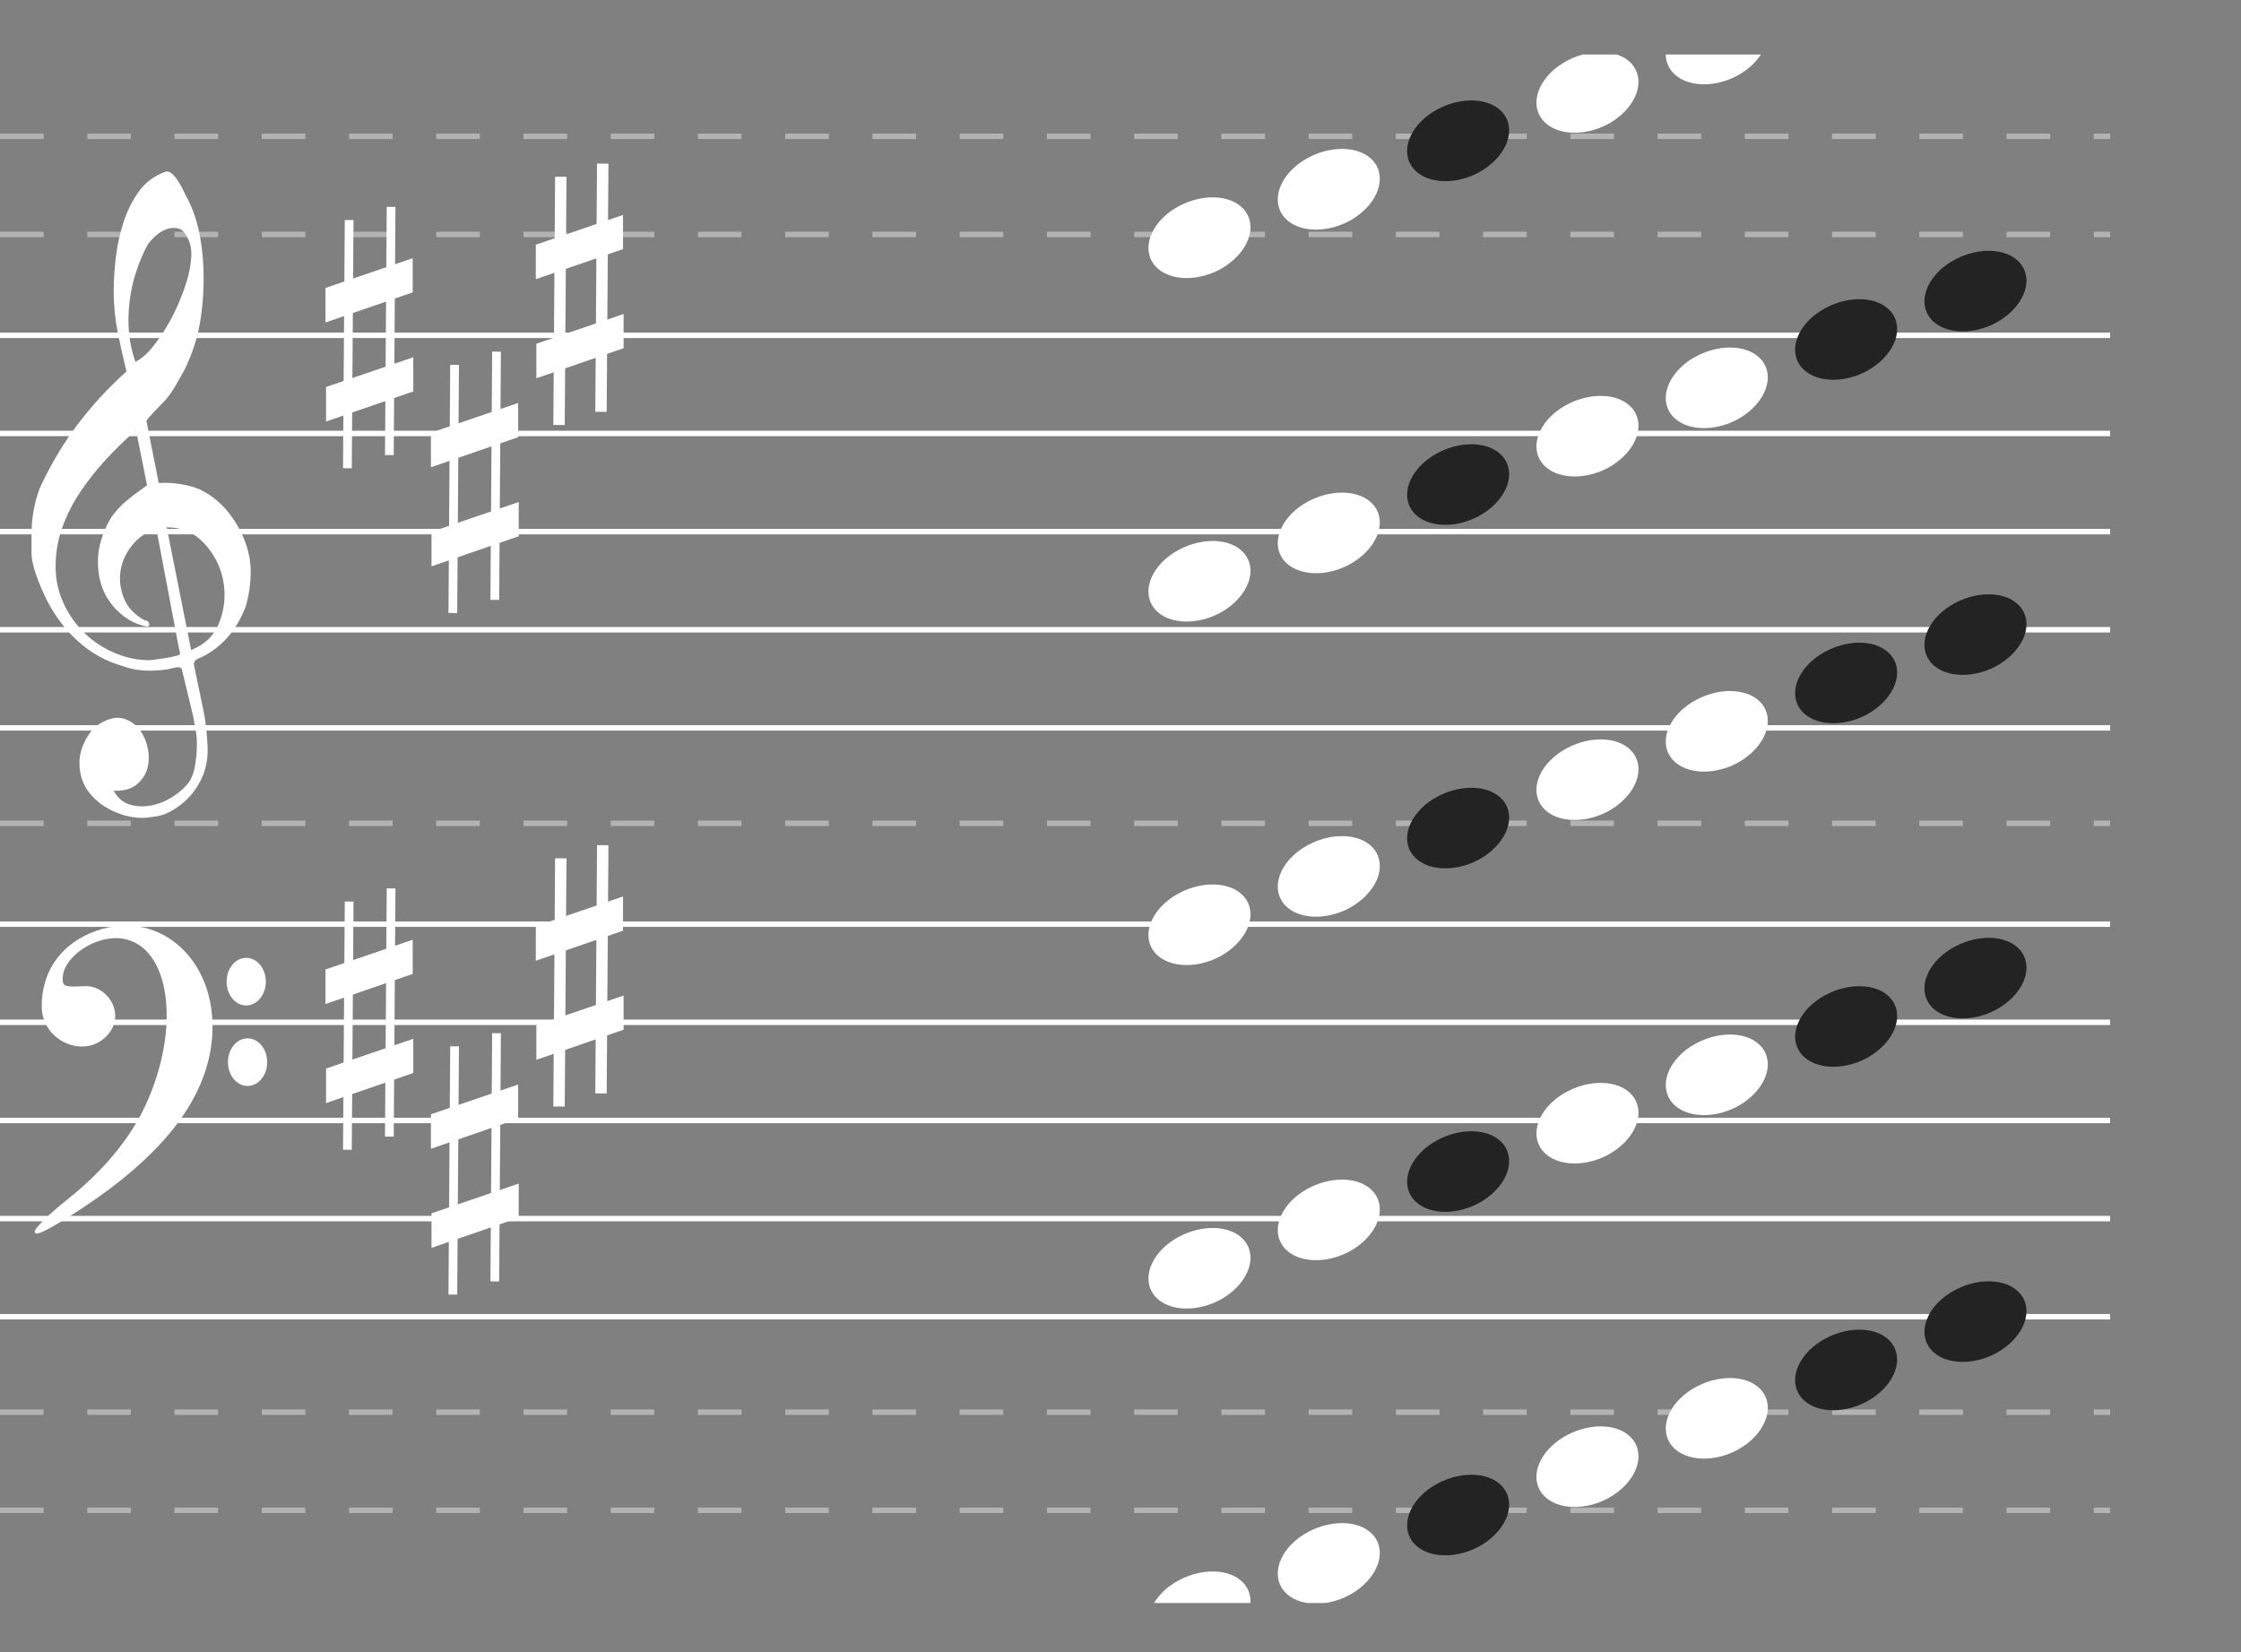 <svg width="411" height="303" viewBox="0 0 411 303" fill="none" xmlns="http://www.w3.org/2000/svg">
<rect x="0" y="0" width="411" height="303" fill="#808080" stroke="none"/>
<line y1="25" x2="387" y2="25" stroke="white" stroke-opacity="0.4" stroke-dasharray="8 8"/>
<line y1="43" x2="387" y2="43" stroke="white" stroke-opacity="0.4" stroke-dasharray="8 8"/>
<path d="M0 61.5H387" stroke="white"/>
<path d="M0 79.5H387" stroke="white"/>
<path d="M0 97.5H387" stroke="white"/>
<path d="M0 115.5H387" stroke="white"/>
<path d="M0 133.5H387" stroke="white"/>
<line x1="4.2447e-08" y1="151" x2="387" y2="151" stroke="white" stroke-opacity="0.4" stroke-dasharray="8 8"/>
<path d="M0 169.5H387" stroke="white"/>
<path d="M0 187.5H387" stroke="white"/>
<path d="M0 205.5H387" stroke="white"/>
<path d="M0 223.5H387" stroke="white"/>
<path d="M0 241.5H387" stroke="white"/>
<line x1="4.2447e-08" y1="259" x2="387" y2="259" stroke="white" stroke-opacity="0.4" stroke-dasharray="8 8"/>
<line x1="4.2447e-08" y1="277" x2="387" y2="277" stroke="white" stroke-opacity="0.4" stroke-dasharray="8 8"/>
<path d="M28.663 96.938C26.878 97.542 25.403 98.562 24.238 99.999C23.073 101.435 22.363 103.004 22.108 104.705C21.853 106.406 22.062 108.088 22.736 109.751C23.41 111.414 24.675 112.756 26.532 113.777C26.969 113.777 27.242 113.966 27.352 114.344C27.461 114.721 27.297 114.91 26.86 114.91C25.076 114.533 23.51 113.758 22.162 112.586C19.649 110.431 18.266 107.654 18.011 104.252C17.865 102.551 18.02 100.907 18.475 99.319C18.93 97.731 19.558 96.276 20.36 94.953C21.343 93.555 22.508 92.345 23.856 91.325C23.928 91.249 24.138 91.079 24.484 90.814C24.83 90.55 25.167 90.304 25.494 90.077C25.822 89.851 26.314 89.491 26.969 89L24.948 78.908C23.164 80.457 21.398 82.168 19.65 84.038C17.901 85.91 16.317 87.885 14.897 89.964C13.477 92.043 12.339 94.245 11.483 96.569C10.627 98.894 10.199 101.341 10.199 103.912C10.199 106.293 10.682 108.532 11.647 110.63C12.612 112.728 13.896 114.552 15.498 116.101C17.1 117.651 18.948 118.87 21.043 119.759C23.137 120.647 25.258 121.091 27.406 121.091C27.48 121.091 27.816 121.053 28.417 120.977C29.018 120.902 29.655 120.808 30.329 120.694C31.003 120.581 31.622 120.458 32.186 120.325C32.75 120.193 33.033 120.051 33.033 119.9L32.705 118.313C31.285 110.866 29.937 103.741 28.663 96.938ZM30.575 96.711L35.054 119.22C37.64 118.199 39.387 116.451 40.298 113.975C41.209 111.5 41.417 108.986 40.926 106.435C40.434 103.883 39.278 101.624 37.457 99.659C35.637 97.693 33.342 96.711 30.575 96.711ZM24.839 66.378C25.968 65.772 27.015 64.866 27.98 63.656C28.945 62.447 29.837 61.152 30.657 59.772C31.476 58.393 32.186 56.985 32.787 55.548C33.388 54.112 33.87 52.808 34.234 51.636C34.635 50.389 34.908 48.99 35.054 47.441C35.2 45.891 34.963 44.587 34.344 43.528C33.907 42.584 33.334 42.036 32.623 41.884C31.913 41.733 31.203 41.789 30.493 42.054C29.783 42.319 29.109 42.744 28.471 43.33C27.834 43.916 27.37 44.435 27.079 44.889C26.277 46.363 25.576 48.007 24.976 49.822C24.375 51.636 23.965 53.517 23.747 55.464C23.528 57.41 23.501 59.281 23.665 61.077C23.828 62.872 24.22 64.639 24.839 66.378ZM23.2 68.135C22.581 65.641 22.035 63.193 21.561 60.792C21.088 58.393 20.851 55.926 20.851 53.394C20.851 51.542 20.979 49.51 21.234 47.299C21.489 45.088 21.953 42.933 22.627 40.835C23.3 38.737 24.229 36.857 25.413 35.194C26.596 33.53 28.171 32.321 30.138 31.565C30.32 31.49 30.502 31.452 30.684 31.452C30.939 31.452 31.239 31.603 31.585 31.905C31.931 32.208 32.295 32.652 32.678 33.238C33.06 33.824 33.397 34.428 33.688 35.052C33.979 35.675 34.198 36.101 34.344 36.328C35.327 38.256 36.046 40.306 36.502 42.479C36.957 44.653 37.221 46.817 37.294 48.971C37.439 52.222 37.266 55.435 36.775 58.61C36.283 61.785 35.291 64.885 33.797 67.908C33.288 68.816 32.769 69.732 32.241 70.658C31.713 71.585 31.085 72.482 30.356 73.351C30.211 73.503 29.947 73.777 29.564 74.173C29.181 74.57 28.79 74.977 28.389 75.392C27.989 75.808 27.634 76.196 27.324 76.554C27.015 76.914 26.86 77.131 26.86 77.207L29.099 88.546C29.114 88.621 30.22 88.546 30.22 88.546C32.357 88.574 34.619 88.933 36.584 89.737C38.477 90.644 40.107 91.891 41.473 93.479C42.838 95.067 43.93 96.853 44.75 98.837C45.569 100.821 45.979 102.834 45.979 104.875C45.979 106.916 45.687 108.995 45.105 111.112C43.612 115.119 41.227 118.086 37.949 120.013C37.585 120.24 37.066 120.496 36.392 120.779C35.719 121.062 35.455 121.507 35.6 122.111C36.474 126.23 37.066 129.063 37.376 130.616C37.685 132.168 37.913 134.172 38.058 136.626C38.204 138.973 37.812 141.083 36.884 142.972C35.955 144.868 34.708 146.407 33.142 147.595C31.576 148.789 30.147 149.483 28.854 149.698C27.561 149.906 26.678 150.006 26.205 150.006C24.566 150.006 22.963 149.684 21.398 149.04C19.467 148.289 17.847 147.137 16.536 145.584C15.225 144.031 14.569 142.142 14.569 139.917C14.569 138.515 14.961 137.077 15.744 135.603C16.527 134.129 17.556 133.07 18.83 132.433C20.25 131.675 21.534 131.467 22.681 131.803C23.828 132.147 24.775 132.791 25.522 133.735C26.268 134.68 26.787 135.825 27.079 137.163C27.37 138.508 27.352 139.76 27.024 140.933C26.696 142.107 26.032 143.101 25.03 143.91C24.029 144.725 22.636 145.09 20.851 145.019C21.58 146.378 22.599 147.237 23.91 147.595C25.221 147.959 26.569 147.981 27.952 147.68C29.337 147.38 30.638 146.822 31.858 146.006C33.078 145.198 34.035 144.318 34.726 143.373C35.163 142.693 35.491 141.806 35.71 140.711C35.928 139.61 36.056 138.472 36.092 137.277C36.128 136.089 36.092 135.159 35.983 134.501C35.873 133.835 35.691 132.805 35.436 131.41C34.344 126.838 33.652 123.961 33.36 122.788C33.215 122.414 32.823 122.291 32.186 122.423C31.549 122.556 31.012 122.679 30.575 122.788C27.443 123.21 24.821 123.017 22.709 122.225C19.431 121.318 16.545 119.701 14.05 117.377C11.556 115.053 9.553 112.237 8.042 108.929C6.53 105.622 5.775 103.108 5.775 101.388C5.775 99.669 5.775 98.582 5.775 98.128C5.775 95.067 6.285 92.194 7.304 89.51C9.234 85.314 11.52 81.459 14.16 77.944C16.8 74.429 19.813 71.159 23.2 68.135Z" fill="white"/>
<path d="M49.003 194.808C49.003 197.22 47.391 199.175 45.404 199.175C43.416 199.175 41.805 197.22 41.805 194.808C41.805 192.396 43.416 190.441 45.404 190.441C47.391 190.441 49.003 192.396 49.003 194.808ZM48.754 180.042C48.754 182.454 47.143 184.409 45.155 184.409C43.168 184.409 41.556 182.454 41.556 180.042C41.556 177.63 43.168 175.675 45.155 175.675C47.143 175.675 48.754 177.63 48.754 180.042ZM6.368 225.885C6.368 225.261 8.96 222.695 12.128 220.182C18.939 214.778 23.857 208.867 26.718 202.646C33.279 188.379 31.2 173.504 22.457 172.146C17.621 171.394 11.498 175.482 11.498 179.461C11.498 180.938 11.824 181.057 15.369 180.873C19.707 180.649 22.642 185.54 20.295 189.082C16.585 194.678 7.651 191.463 7.651 184.532C7.651 178.458 10.842 173.623 16.459 171.189C28.479 165.98 39.92 175.583 38.918 190.04C38.097 201.89 29.19 212.956 11.899 223.611C7.797 226.139 6.368 226.726 6.368 225.885Z" fill="white"/>
<path fill-rule="evenodd" clip-rule="evenodd" d="M62.912 85.871L63.233 40.346L64.835 40.359L64.515 85.884L62.912 85.871Z" fill="white"/>
<path d="M59.799 70.975L75.796 65.523L75.796 71.793L59.799 77.311L59.799 70.975Z" fill="white"/>
<path fill-rule="evenodd" clip-rule="evenodd" d="M70.606 83.457L70.926 37.932L72.529 37.945L72.208 83.47L70.606 83.457Z" fill="white"/>
<path d="M59.696 52.806L75.693 47.354L75.693 53.624L59.696 59.142L59.696 52.806Z" fill="white"/>
<path fill-rule="evenodd" clip-rule="evenodd" d="M82.249 112.426L82.57 66.902L84.173 66.915L83.852 112.44L82.249 112.426Z" fill="white"/>
<path d="M79.136 97.531L95.133 92.079L95.133 98.349L79.136 103.867L79.136 97.531Z" fill="white"/>
<path fill-rule="evenodd" clip-rule="evenodd" d="M89.943 110.013L90.264 64.488L91.867 64.501L91.546 110.026L89.943 110.013Z" fill="white"/>
<path d="M79.033 79.362L95.03 73.91L95.03 80.18L79.033 85.698L79.033 79.362Z" fill="white"/>
<path fill-rule="evenodd" clip-rule="evenodd" d="M101.484 77.939L101.805 32.414L103.894 32.431L103.573 77.956L101.484 77.939Z" fill="white"/>
<path d="M98.371 63.042L114.368 57.591L114.368 63.861L98.371 69.379L98.371 63.042Z" fill="white"/>
<path fill-rule="evenodd" clip-rule="evenodd" d="M109.178 75.525L109.498 30L111.588 30.017L111.267 75.542L109.178 75.525Z" fill="white"/>
<path d="M98.267 44.874L114.265 39.422L114.265 45.692L98.267 51.21L98.267 44.874Z" fill="white"/>
<path fill-rule="evenodd" clip-rule="evenodd" d="M62.912 210.871L63.233 165.346L64.835 165.359L64.515 210.884L62.912 210.871Z" fill="white"/>
<path d="M59.799 195.975L75.796 190.523L75.796 196.793L59.799 202.311L59.799 195.975Z" fill="white"/>
<path fill-rule="evenodd" clip-rule="evenodd" d="M70.606 208.456L70.926 162.932L72.529 162.945L72.208 208.47L70.606 208.456Z" fill="white"/>
<path d="M59.696 177.806L75.693 172.354L75.693 178.624L59.696 184.142L59.696 177.806Z" fill="white"/>
<path fill-rule="evenodd" clip-rule="evenodd" d="M82.249 237.426L82.57 191.902L84.173 191.915L83.852 237.44L82.249 237.426Z" fill="white"/>
<path d="M79.136 222.531L95.133 217.079L95.133 223.349L79.136 228.867L79.136 222.531Z" fill="white"/>
<path fill-rule="evenodd" clip-rule="evenodd" d="M89.943 235.013L90.264 189.488L91.867 189.501L91.546 235.026L89.943 235.013Z" fill="white"/>
<path d="M79.033 204.362L95.03 198.91L95.03 205.18L79.033 210.699L79.033 204.362Z" fill="white"/>
<path fill-rule="evenodd" clip-rule="evenodd" d="M101.484 202.939L101.805 157.414L103.894 157.431L103.573 202.956L101.484 202.939Z" fill="white"/>
<path d="M98.371 188.042L114.368 182.591L114.368 188.861L98.371 194.379L98.371 188.042Z" fill="white"/>
<path fill-rule="evenodd" clip-rule="evenodd" d="M109.178 200.525L109.498 155L111.588 155.017L111.267 200.542L109.178 200.525Z" fill="white"/>
<path d="M98.267 169.874L114.265 164.422L114.265 170.692L98.267 176.21L98.267 169.874Z" fill="white"/>
<g clip-path="url(#clip0_25_9405)">
<path d="M211.396 48.158C209.333 44.923 211.544 40.274 216.26 37.78C220.977 35.287 226.504 35.759 228.568 38.993C230.631 42.228 228.42 46.877 223.704 49.438C218.987 51.932 213.46 51.392 211.396 48.158Z" fill="white"/>
<path d="M235.116 39.273C233.052 36.039 235.263 31.389 239.98 28.896C244.696 26.402 250.223 26.874 252.287 30.109C254.35 33.343 252.14 37.993 247.423 40.554C242.706 43.047 237.179 42.508 235.116 39.273Z" fill="white"/>
<path d="M258.835 30.389C256.772 27.154 258.983 22.504 263.699 20.011C268.416 17.518 273.943 17.989 276.006 21.224C278.07 24.459 275.859 29.108 271.142 31.669C266.426 34.162 260.899 33.623 258.835 30.389Z" fill="#232323"/>
<path d="M282.555 21.504C280.491 18.269 282.702 13.62 287.419 11.126C292.135 8.633 297.662 9.105 299.726 12.339C301.789 15.574 299.579 20.224 294.862 22.784C290.145 25.278 284.618 24.739 282.555 21.504Z" fill="white"/>
<path d="M306.274 12.62C304.211 9.385 306.421 4.735 311.138 2.242C315.855 -0.252 321.382 0.22 323.445 3.455C325.509 6.689 323.298 11.339 318.581 13.9C313.865 16.393 308.338 15.854 306.274 12.62Z" fill="white"/>
<path d="M211.396 111.163C209.333 107.934 211.544 103.292 216.26 100.803C220.977 98.314 226.504 98.784 228.568 102.013C230.631 105.243 228.42 109.884 223.704 112.441C218.987 114.93 213.46 114.392 211.396 111.163Z" fill="white"/>
<path d="M235.116 102.293C233.052 99.064 235.263 94.422 239.98 91.933C244.696 89.444 250.223 89.915 252.287 93.144C254.35 96.373 252.14 101.015 247.423 103.571C242.706 106.06 237.179 105.522 235.116 102.293Z" fill="white"/>
<path d="M258.835 93.424C256.772 90.194 258.983 85.553 263.699 83.063C268.416 80.574 273.943 81.045 276.006 84.274C278.07 87.504 275.859 92.145 271.142 94.702C266.426 97.191 260.899 96.653 258.835 93.424Z" fill="#232323"/>
<path d="M282.555 84.554C280.491 81.325 282.702 76.683 287.419 74.194C292.135 71.705 297.662 72.176 299.726 75.405C301.789 78.634 299.579 83.276 294.862 85.832C290.145 88.321 284.618 87.783 282.555 84.554Z" fill="white"/>
<path d="M306.274 75.684C304.211 72.455 306.421 67.813 311.138 65.324C315.855 62.835 321.382 63.306 323.445 66.535C325.509 69.764 323.298 74.406 318.581 76.963C313.865 79.452 308.338 78.913 306.274 75.684Z" fill="white"/>
<path d="M329.994 66.815C327.93 63.586 330.141 58.944 334.858 56.455C339.574 53.966 345.101 54.437 347.165 57.666C349.228 60.895 347.018 65.537 342.301 68.093C337.584 70.582 332.057 70.044 329.994 66.815Z" fill="#232323"/>
<path d="M353.713 57.945C351.65 54.716 353.86 50.074 358.577 47.585C363.294 45.096 368.821 45.567 370.884 48.796C372.948 52.025 370.737 56.667 366.02 59.223C361.304 61.713 355.777 61.174 353.713 57.945Z" fill="#232323"/>
<path d="M211.396 174.163C209.333 170.934 211.544 166.292 216.26 163.803C220.977 161.313 226.504 161.784 228.568 165.013C230.631 168.243 228.42 172.884 223.704 175.441C218.987 177.93 213.46 177.392 211.396 174.163Z" fill="white"/>
<path d="M235.116 165.293C233.052 162.064 235.263 157.422 239.98 154.933C244.696 152.444 250.223 152.915 252.287 156.144C254.35 159.373 252.14 164.015 247.423 166.571C242.706 169.06 237.179 168.522 235.116 165.293Z" fill="white"/>
<path d="M258.835 156.424C256.772 153.194 258.983 148.553 263.699 146.063C268.416 143.574 273.943 144.045 276.006 147.274C278.07 150.503 275.859 155.145 271.142 157.702C266.426 160.191 260.899 159.653 258.835 156.424Z" fill="#232323"/>
<path d="M282.555 147.554C280.491 144.325 282.702 139.683 287.419 137.194C292.135 134.705 297.662 135.176 299.726 138.405C301.789 141.634 299.579 146.276 294.862 148.832C290.145 151.321 284.618 150.783 282.555 147.554Z" fill="white"/>
<path d="M306.274 138.684C304.211 135.455 306.421 130.813 311.138 128.324C315.855 125.835 321.382 126.306 323.445 129.535C325.509 132.764 323.298 137.406 318.581 139.963C313.865 142.452 308.338 141.914 306.274 138.684Z" fill="white"/>
<path d="M329.994 129.815C327.93 126.586 330.141 121.944 334.858 119.455C339.574 116.966 345.101 117.436 347.165 120.666C349.228 123.895 347.018 128.537 342.301 131.093C337.584 133.582 332.057 133.044 329.994 129.815Z" fill="#232323"/>
<path d="M353.713 120.945C351.65 117.716 353.86 113.074 358.577 110.585C363.294 108.096 368.821 108.567 370.884 111.796C372.948 115.025 370.737 119.667 366.02 122.223C361.304 124.713 355.777 124.174 353.713 120.945Z" fill="#232323"/>
<path d="M211.396 237.163C209.333 233.934 211.544 229.292 216.26 226.803C220.977 224.313 226.504 224.784 228.568 228.013C230.631 231.243 228.42 235.884 223.704 238.441C218.987 240.93 213.46 240.392 211.396 237.163Z" fill="white"/>
<path d="M235.116 228.293C233.052 225.064 235.263 220.422 239.98 217.933C244.696 215.444 250.223 215.915 252.287 219.144C254.35 222.373 252.14 227.015 247.423 229.571C242.706 232.06 237.179 231.522 235.116 228.293Z" fill="white"/>
<path d="M258.835 219.424C256.772 216.194 258.983 211.553 263.699 209.063C268.416 206.574 273.943 207.045 276.006 210.274C278.07 213.503 275.859 218.145 271.142 220.702C266.426 223.191 260.899 222.653 258.835 219.424Z" fill="#232323"/>
<path d="M282.555 210.554C280.491 207.325 282.702 202.683 287.419 200.194C292.135 197.705 297.662 198.176 299.726 201.405C301.789 204.634 299.579 209.276 294.862 211.832C290.145 214.321 284.618 213.783 282.555 210.554Z" fill="white"/>
<path d="M306.274 201.684C304.211 198.455 306.421 193.813 311.138 191.324C315.855 188.835 321.382 189.306 323.445 192.535C325.509 195.764 323.298 200.406 318.581 202.963C313.865 205.452 308.338 204.914 306.274 201.684Z" fill="white"/>
<path d="M329.994 192.815C327.93 189.586 330.141 184.944 334.858 182.455C339.574 179.966 345.101 180.436 347.165 183.666C349.228 186.895 347.018 191.537 342.301 194.093C337.584 196.582 332.057 196.044 329.994 192.815Z" fill="#232323"/>
<path d="M353.713 183.945C351.65 180.716 353.86 176.074 358.577 173.585C363.294 171.096 368.821 171.567 370.884 174.796C372.948 178.025 370.737 182.667 366.02 185.223C361.304 187.713 355.777 187.174 353.713 183.945Z" fill="#232323"/>
<path d="M211.396 300.163C209.333 296.933 211.544 292.292 216.26 289.802C220.977 287.313 226.504 287.784 228.568 291.013C230.631 294.242 228.42 298.884 223.704 301.441C218.987 303.93 213.46 303.392 211.396 300.163Z" fill="white"/>
<path d="M235.116 291.293C233.052 288.064 235.263 283.422 239.98 280.933C244.696 278.444 250.223 278.915 252.287 282.144C254.35 285.373 252.14 290.015 247.423 292.571C242.706 295.06 237.179 294.522 235.116 291.293Z" fill="white"/>
<path d="M258.835 282.424C256.772 279.194 258.983 274.553 263.699 272.063C268.416 269.574 273.943 270.045 276.006 273.274C278.07 276.503 275.859 281.145 271.142 283.702C266.426 286.191 260.899 285.653 258.835 282.424Z" fill="#232323"/>
<path d="M282.555 273.554C280.491 270.325 282.702 265.683 287.419 263.194C292.135 260.705 297.662 261.176 299.726 264.405C301.789 267.634 299.579 272.276 294.862 274.832C290.145 277.321 284.618 276.783 282.555 273.554Z" fill="white"/>
<path d="M306.274 264.684C304.211 261.455 306.421 256.813 311.138 254.324C315.855 251.835 321.382 252.306 323.445 255.535C325.509 258.764 323.298 263.406 318.581 265.962C313.865 268.452 308.338 267.913 306.274 264.684Z" fill="white"/>
<path d="M329.994 255.815C327.93 252.586 330.141 247.944 334.858 245.455C339.574 242.966 345.101 243.437 347.165 246.666C349.228 249.895 347.018 254.537 342.301 257.093C337.584 259.582 332.057 259.044 329.994 255.815Z" fill="#232323"/>
<path d="M353.713 246.945C351.65 243.716 353.86 239.074 358.577 236.585C363.294 234.096 368.821 234.567 370.884 237.796C372.948 241.025 370.737 245.667 366.02 248.223C361.304 250.713 355.777 250.174 353.713 246.945Z" fill="#232323"/>
</g>
<defs>
<clipPath id="clip0_25_9405">
<rect width="174" height="284" fill="white" transform="translate(208 10)"/>
</clipPath>
</defs>
</svg>
